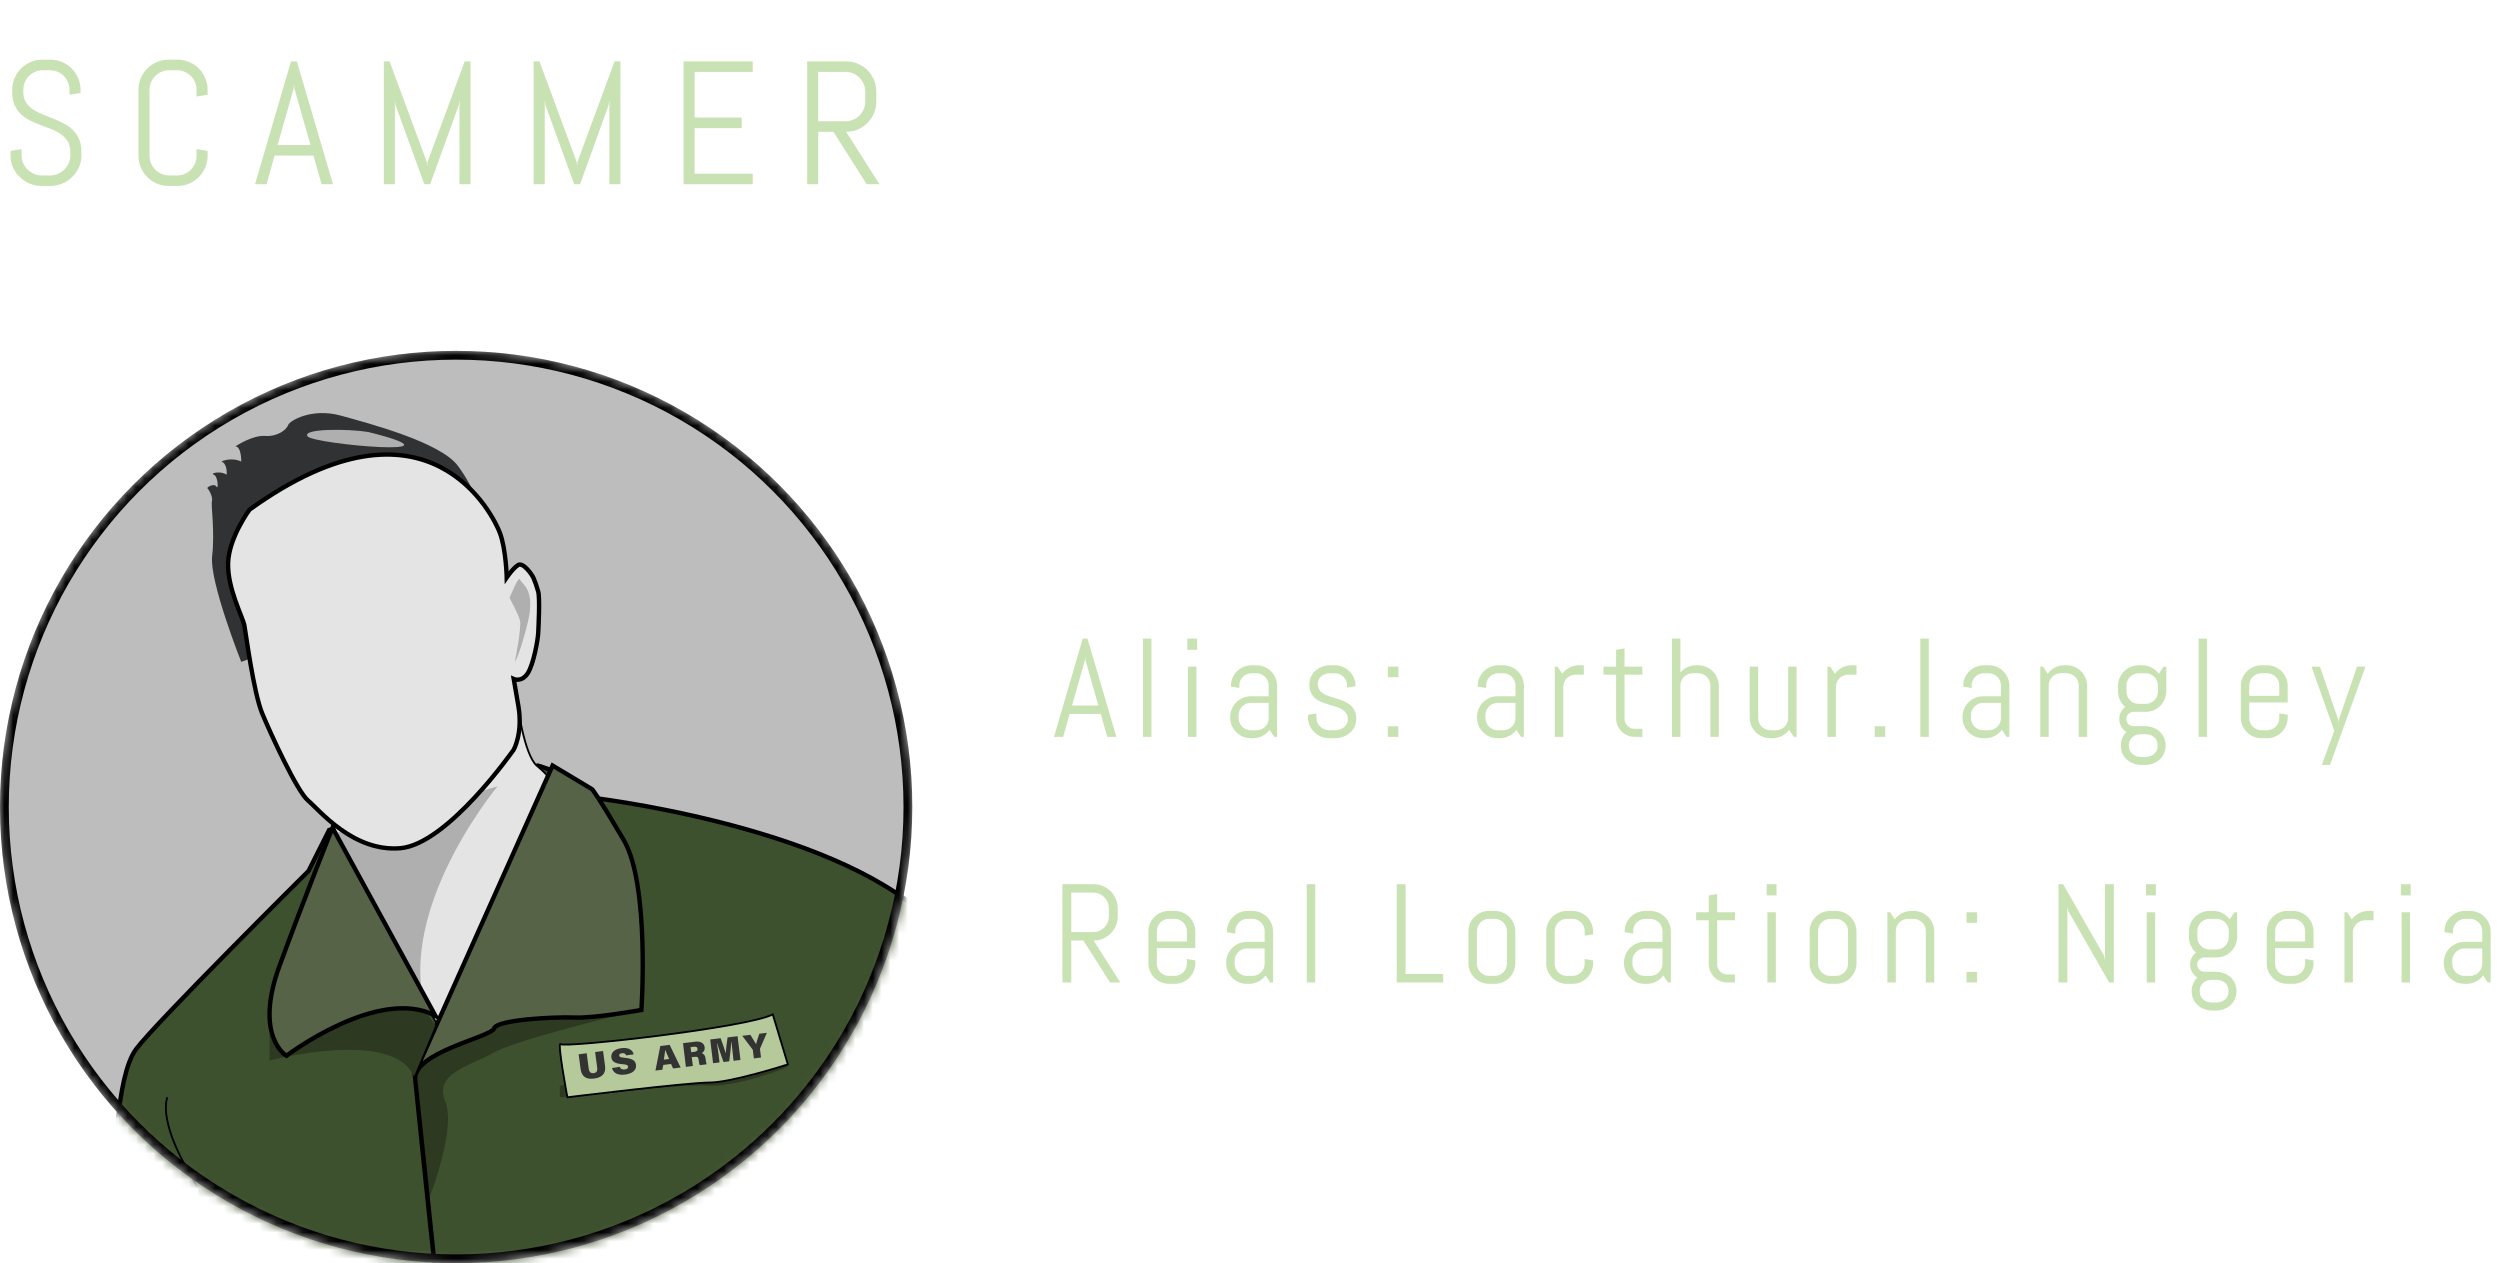 <svg width="285" height="144" viewBox="0 0 285 144" fill="none" xmlns="http://www.w3.org/2000/svg">
<path d="M9.277 17.758C9.277 18.233 9.18 18.679 8.984 19.096C8.796 19.512 8.538 19.877 8.213 20.189C7.894 20.502 7.52 20.749 7.09 20.932C6.667 21.107 6.217 21.195 5.742 21.195H4.736C4.261 21.195 3.809 21.107 3.379 20.932C2.956 20.749 2.581 20.502 2.256 20.189C1.937 19.877 1.68 19.512 1.484 19.096C1.296 18.679 1.201 18.233 1.201 17.758V17.201L2.461 16.996V17.758C2.461 18.07 2.523 18.363 2.646 18.637C2.777 18.904 2.949 19.141 3.164 19.35C3.379 19.551 3.626 19.711 3.906 19.828C4.193 19.945 4.492 20.004 4.805 20.004H5.684C5.996 20.004 6.292 19.945 6.572 19.828C6.852 19.711 7.1 19.551 7.314 19.35C7.529 19.141 7.699 18.904 7.822 18.637C7.952 18.363 8.018 18.07 8.018 17.758V17.338C8.018 16.856 7.923 16.456 7.734 16.137C7.546 15.818 7.295 15.547 6.982 15.326C6.67 15.098 6.315 14.906 5.918 14.75C5.527 14.594 5.124 14.438 4.707 14.281C4.29 14.125 3.883 13.953 3.486 13.764C3.096 13.575 2.744 13.341 2.432 13.06C2.119 12.774 1.868 12.426 1.68 12.016C1.491 11.605 1.396 11.101 1.396 10.502V10.238C1.396 9.763 1.484 9.317 1.66 8.9C1.842 8.484 2.09 8.119 2.402 7.807C2.715 7.494 3.079 7.25 3.496 7.074C3.919 6.892 4.368 6.801 4.844 6.801H5.742C6.217 6.801 6.663 6.892 7.08 7.074C7.497 7.25 7.861 7.494 8.174 7.807C8.486 8.119 8.73 8.484 8.906 8.9C9.089 9.317 9.18 9.763 9.18 10.238V10.6L7.92 10.805V10.238C7.92 9.926 7.861 9.636 7.744 9.369C7.627 9.096 7.467 8.858 7.266 8.656C7.064 8.454 6.826 8.295 6.553 8.178C6.286 8.061 5.996 8.002 5.684 8.002H4.902C4.59 8.002 4.297 8.061 4.023 8.178C3.757 8.295 3.519 8.454 3.311 8.656C3.109 8.858 2.949 9.096 2.832 9.369C2.715 9.636 2.656 9.926 2.656 10.238V10.502C2.656 10.951 2.751 11.329 2.939 11.635C3.128 11.941 3.379 12.204 3.691 12.426C4.004 12.641 4.355 12.829 4.746 12.992C5.143 13.148 5.55 13.311 5.967 13.48C6.383 13.643 6.787 13.825 7.178 14.027C7.575 14.223 7.93 14.467 8.242 14.76C8.555 15.046 8.805 15.398 8.994 15.815C9.183 16.231 9.277 16.739 9.277 17.338V17.758ZM23.668 17.758C23.668 18.233 23.577 18.679 23.395 19.096C23.219 19.512 22.975 19.877 22.662 20.189C22.35 20.502 21.985 20.749 21.568 20.932C21.152 21.107 20.706 21.195 20.23 21.195H19.234C18.759 21.195 18.31 21.107 17.887 20.932C17.47 20.749 17.105 20.502 16.793 20.189C16.48 19.877 16.233 19.512 16.051 19.096C15.875 18.679 15.787 18.233 15.787 17.758V10.238C15.787 9.763 15.875 9.317 16.051 8.9C16.233 8.484 16.48 8.119 16.793 7.807C17.105 7.494 17.47 7.25 17.887 7.074C18.31 6.892 18.759 6.801 19.234 6.801H20.23C20.706 6.801 21.152 6.892 21.568 7.074C21.985 7.25 22.35 7.494 22.662 7.807C22.975 8.119 23.219 8.484 23.395 8.9C23.577 9.317 23.668 9.763 23.668 10.238V10.805L22.408 11V10.238C22.408 9.926 22.35 9.636 22.232 9.369C22.115 9.096 21.956 8.858 21.754 8.656C21.552 8.454 21.314 8.295 21.041 8.178C20.774 8.061 20.484 8.002 20.172 8.002H19.293C18.98 8.002 18.688 8.061 18.414 8.178C18.147 8.295 17.91 8.454 17.701 8.656C17.499 8.858 17.34 9.096 17.223 9.369C17.105 9.636 17.047 9.926 17.047 10.238V17.758C17.047 18.07 17.105 18.363 17.223 18.637C17.34 18.904 17.499 19.141 17.701 19.35C17.91 19.551 18.147 19.711 18.414 19.828C18.688 19.945 18.98 20.004 19.293 20.004H20.172C20.484 20.004 20.774 19.945 21.041 19.828C21.314 19.711 21.552 19.551 21.754 19.35C21.956 19.141 22.115 18.904 22.232 18.637C22.35 18.363 22.408 18.07 22.408 17.758V16.996L23.668 17.201V17.758ZM35.734 17.738H31.301L30.383 21H29.074L33.176 6.996H33.84L37.961 21H36.662L35.734 17.738ZM31.643 16.537H35.402L33.557 10.082L33.518 9.564L33.478 10.082L31.643 16.537ZM52.381 21V11.4L52.293 11.996L49.041 21H48.377L45.096 11.996L45.018 11.4V21H43.758V6.996H44.412L48.66 18.48L48.699 18.998L48.738 18.48L52.977 6.996H53.641V21H52.381ZM69.467 21V11.4L69.379 11.996L66.127 21H65.463L62.182 11.996L62.103 11.4V21H60.844V6.996H61.498L65.746 18.48L65.785 18.998L65.824 18.48L70.062 6.996H70.727V21H69.467ZM77.93 21V6.996H85.811V8.197H79.189V13.402H84.551V14.604H79.189V19.799H85.811V21H77.93ZM98.805 21L95.006 15.023H93.277V21H92.018V6.996H96.461C96.936 6.996 97.382 7.087 97.799 7.27C98.216 7.445 98.58 7.689 98.893 8.002C99.205 8.314 99.449 8.682 99.625 9.105C99.807 9.522 99.898 9.968 99.898 10.443V11.576C99.898 12.051 99.807 12.501 99.625 12.924C99.449 13.341 99.205 13.705 98.893 14.018C98.58 14.33 98.216 14.578 97.799 14.76C97.382 14.935 96.936 15.023 96.461 15.023L100.26 21H98.805ZM98.639 10.443C98.639 10.131 98.58 9.841 98.463 9.574C98.346 9.301 98.186 9.063 97.984 8.861C97.783 8.653 97.545 8.49 97.272 8.373C97.005 8.256 96.715 8.197 96.402 8.197H93.277V13.822H96.402C96.715 13.822 97.005 13.764 97.272 13.646C97.545 13.529 97.783 13.37 97.984 13.168C98.186 12.96 98.346 12.722 98.463 12.455C98.58 12.182 98.639 11.889 98.639 11.576V10.443Z" fill="#C8E2B3"/>
<path d="M125.484 81.391H121.938L121.203 84H120.156L123.438 72.797H123.969L127.266 84H126.227L125.484 81.391ZM122.211 80.43H125.219L123.742 75.266L123.711 74.852L123.68 75.266L122.211 80.43ZM130.303 84V72.797H131.264V84H130.303ZM135.356 74.078V72.797H136.473V74.078H135.356ZM135.434 84V76H136.395V84H135.434ZM145.269 84L144.737 83.203C144.519 83.49 144.245 83.721 143.917 83.898C143.589 84.07 143.23 84.156 142.839 84.156H142.597C142.274 84.156 141.969 84.096 141.683 83.977C141.396 83.852 141.146 83.682 140.933 83.469C140.719 83.255 140.55 83.005 140.425 82.719C140.305 82.432 140.245 82.128 140.245 81.805V81.727C140.245 81.404 140.305 81.099 140.425 80.812C140.55 80.526 140.719 80.276 140.933 80.062C141.146 79.849 141.396 79.682 141.683 79.562C141.969 79.438 142.274 79.375 142.597 79.375H144.628V78.141C144.628 77.948 144.592 77.768 144.519 77.602C144.446 77.43 144.347 77.281 144.222 77.156C144.097 77.031 143.948 76.932 143.777 76.859C143.61 76.787 143.43 76.75 143.237 76.75H142.675C142.482 76.75 142.3 76.787 142.128 76.859C141.961 76.932 141.816 77.031 141.691 77.156C141.566 77.281 141.467 77.43 141.394 77.602C141.321 77.768 141.284 77.948 141.284 78.141V78.43L140.323 78.273V78.195C140.323 77.872 140.383 77.568 140.503 77.281C140.628 76.995 140.797 76.745 141.011 76.531C141.224 76.318 141.474 76.151 141.761 76.031C142.047 75.906 142.352 75.844 142.675 75.844H143.237C143.56 75.844 143.865 75.906 144.152 76.031C144.438 76.151 144.688 76.318 144.902 76.531C145.115 76.745 145.282 76.995 145.402 77.281C145.527 77.568 145.589 77.872 145.589 78.195V84H145.269ZM144.628 80.125H142.597C142.404 80.125 142.222 80.162 142.05 80.234C141.883 80.307 141.737 80.409 141.612 80.539C141.487 80.664 141.389 80.812 141.316 80.984C141.243 81.151 141.206 81.331 141.206 81.523V81.859C141.206 82.052 141.243 82.234 141.316 82.406C141.389 82.573 141.487 82.719 141.612 82.844C141.737 82.969 141.883 83.068 142.05 83.141C142.222 83.213 142.404 83.25 142.597 83.25H143.237C143.43 83.25 143.61 83.213 143.777 83.141C143.948 83.068 144.097 82.969 144.222 82.844C144.347 82.719 144.446 82.573 144.519 82.406C144.592 82.234 144.628 82.052 144.628 81.859V80.125ZM154.611 81.969C154.611 82.292 154.546 82.588 154.416 82.859C154.285 83.125 154.108 83.354 153.884 83.547C153.66 83.74 153.4 83.891 153.103 84C152.811 84.104 152.504 84.156 152.181 84.156H151.541C151.218 84.156 150.908 84.096 150.611 83.977C150.319 83.852 150.061 83.682 149.837 83.469C149.619 83.255 149.442 83.005 149.306 82.719C149.176 82.432 149.111 82.128 149.111 81.805V81.484L150.072 81.328V81.859C150.072 82.052 150.111 82.234 150.189 82.406C150.272 82.573 150.382 82.719 150.517 82.844C150.653 82.969 150.809 83.068 150.986 83.141C151.163 83.213 151.348 83.25 151.541 83.25H152.181C152.374 83.25 152.559 83.221 152.736 83.164C152.913 83.107 153.069 83.026 153.205 82.922C153.345 82.812 153.455 82.682 153.533 82.531C153.616 82.38 153.658 82.208 153.658 82.016C153.658 81.729 153.595 81.495 153.47 81.312C153.345 81.13 153.179 80.979 152.97 80.859C152.767 80.734 152.533 80.633 152.267 80.555C152.007 80.471 151.739 80.391 151.462 80.312C151.186 80.229 150.916 80.135 150.65 80.031C150.39 79.927 150.155 79.792 149.947 79.625C149.744 79.453 149.58 79.24 149.455 78.984C149.33 78.729 149.267 78.412 149.267 78.031C149.267 77.708 149.33 77.414 149.455 77.148C149.58 76.878 149.749 76.646 149.962 76.453C150.176 76.26 150.423 76.112 150.705 76.008C150.991 75.898 151.296 75.844 151.619 75.844H152.181C152.504 75.844 152.809 75.906 153.095 76.031C153.382 76.151 153.632 76.318 153.845 76.531C154.059 76.745 154.226 76.995 154.345 77.281C154.47 77.568 154.533 77.872 154.533 78.195V78.227L153.572 78.383V78.141C153.572 77.948 153.535 77.768 153.462 77.602C153.39 77.43 153.291 77.281 153.166 77.156C153.041 77.031 152.892 76.932 152.72 76.859C152.554 76.787 152.374 76.75 152.181 76.75H151.619C151.426 76.75 151.244 76.779 151.072 76.836C150.905 76.893 150.759 76.977 150.634 77.086C150.509 77.19 150.41 77.318 150.337 77.469C150.265 77.62 150.228 77.792 150.228 77.984C150.228 78.26 150.291 78.487 150.416 78.664C150.541 78.836 150.705 78.982 150.908 79.102C151.116 79.221 151.351 79.323 151.611 79.406C151.877 79.484 152.145 79.568 152.416 79.656C152.692 79.74 152.96 79.836 153.22 79.945C153.486 80.055 153.72 80.195 153.923 80.367C154.132 80.539 154.298 80.755 154.423 81.016C154.548 81.271 154.611 81.588 154.611 81.969ZM158.211 77.203V76H159.414V77.203H158.211ZM158.211 84V82.797H159.414V84H158.211ZM173.403 84L172.872 83.203C172.653 83.49 172.38 83.721 172.052 83.898C171.723 84.07 171.364 84.156 170.973 84.156H170.731C170.408 84.156 170.104 84.096 169.817 83.977C169.531 83.852 169.281 83.682 169.067 83.469C168.854 83.255 168.684 83.005 168.559 82.719C168.44 82.432 168.38 82.128 168.38 81.805V81.727C168.38 81.404 168.44 81.099 168.559 80.812C168.684 80.526 168.854 80.276 169.067 80.062C169.281 79.849 169.531 79.682 169.817 79.562C170.104 79.438 170.408 79.375 170.731 79.375H172.763V78.141C172.763 77.948 172.726 77.768 172.653 77.602C172.58 77.43 172.481 77.281 172.356 77.156C172.231 77.031 172.083 76.932 171.911 76.859C171.744 76.787 171.565 76.75 171.372 76.75H170.809C170.617 76.75 170.434 76.787 170.263 76.859C170.096 76.932 169.95 77.031 169.825 77.156C169.7 77.281 169.601 77.43 169.528 77.602C169.455 77.768 169.419 77.948 169.419 78.141V78.43L168.458 78.273V78.195C168.458 77.872 168.518 77.568 168.638 77.281C168.763 76.995 168.932 76.745 169.145 76.531C169.359 76.318 169.609 76.151 169.895 76.031C170.182 75.906 170.486 75.844 170.809 75.844H171.372C171.695 75.844 171.999 75.906 172.286 76.031C172.572 76.151 172.822 76.318 173.036 76.531C173.249 76.745 173.416 76.995 173.536 77.281C173.661 77.568 173.723 77.872 173.723 78.195V84H173.403ZM172.763 80.125H170.731C170.539 80.125 170.356 80.162 170.184 80.234C170.018 80.307 169.872 80.409 169.747 80.539C169.622 80.664 169.523 80.812 169.45 80.984C169.377 81.151 169.341 81.331 169.341 81.523V81.859C169.341 82.052 169.377 82.234 169.45 82.406C169.523 82.573 169.622 82.719 169.747 82.844C169.872 82.969 170.018 83.068 170.184 83.141C170.356 83.213 170.539 83.25 170.731 83.25H171.372C171.565 83.25 171.744 83.213 171.911 83.141C172.083 83.068 172.231 82.969 172.356 82.844C172.481 82.719 172.58 82.573 172.653 82.406C172.726 82.234 172.763 82.052 172.763 81.859V80.125ZM179.597 76.914C179.404 76.914 179.222 76.951 179.05 77.023C178.883 77.096 178.737 77.195 178.612 77.32C178.487 77.445 178.389 77.594 178.316 77.766C178.243 77.932 178.206 78.112 178.206 78.305V84H177.245V76H177.566L178.089 76.812C178.308 76.516 178.581 76.281 178.909 76.109C179.243 75.932 179.605 75.844 179.995 75.844H180.558V76.914H179.597ZM186.353 84C186.061 84 185.785 83.945 185.525 83.836C185.27 83.727 185.046 83.576 184.853 83.383C184.666 83.19 184.515 82.966 184.4 82.711C184.291 82.456 184.236 82.182 184.236 81.891V76.914H182.798V76H184.236V74.078L185.197 73.922V76H187.228V76.914H185.197V81.938C185.197 82.099 185.226 82.25 185.283 82.391C185.345 82.526 185.429 82.646 185.533 82.75C185.637 82.854 185.759 82.938 185.9 83C186.041 83.057 186.192 83.086 186.353 83.086H187.228V84H186.353ZM194.984 84V78.141C194.984 77.948 194.948 77.768 194.875 77.602C194.802 77.43 194.703 77.281 194.578 77.156C194.453 77.031 194.305 76.932 194.133 76.859C193.966 76.787 193.786 76.75 193.594 76.75H192.953C192.76 76.75 192.578 76.787 192.406 76.859C192.24 76.932 192.094 77.031 191.969 77.156C191.844 77.281 191.745 77.43 191.672 77.602C191.599 77.768 191.562 77.948 191.562 78.141V84H190.602V72.797H191.562V76.672C191.781 76.412 192.044 76.208 192.352 76.062C192.659 75.917 192.992 75.844 193.352 75.844H193.594C193.917 75.844 194.221 75.906 194.508 76.031C194.794 76.151 195.044 76.318 195.258 76.531C195.471 76.745 195.638 76.995 195.758 77.281C195.883 77.568 195.945 77.872 195.945 78.195V84H194.984ZM204.491 84L203.959 83.188C203.741 83.484 203.467 83.721 203.139 83.898C202.811 84.07 202.452 84.156 202.061 84.156H201.819C201.496 84.156 201.191 84.096 200.905 83.977C200.618 83.852 200.368 83.682 200.155 83.469C199.941 83.255 199.772 83.005 199.647 82.719C199.527 82.432 199.467 82.128 199.467 81.805V76H200.428V81.859C200.428 82.052 200.465 82.234 200.537 82.406C200.61 82.573 200.709 82.719 200.834 82.844C200.959 82.969 201.105 83.068 201.272 83.141C201.444 83.213 201.626 83.25 201.819 83.25H202.459C202.652 83.25 202.832 83.213 202.998 83.141C203.17 83.068 203.319 82.969 203.444 82.844C203.569 82.719 203.668 82.573 203.741 82.406C203.814 82.234 203.85 82.052 203.85 81.859V76H204.811V84H204.491ZM210.684 76.914C210.492 76.914 210.309 76.951 210.137 77.023C209.971 77.096 209.825 77.195 209.7 77.32C209.575 77.445 209.476 77.594 209.403 77.766C209.33 77.932 209.294 78.112 209.294 78.305V84H208.333V76H208.653L209.177 76.812C209.395 76.516 209.669 76.281 209.997 76.109C210.33 75.932 210.692 75.844 211.083 75.844H211.645V76.914H210.684ZM213.714 84V82.797H214.917V84H213.714ZM218.916 84V72.797H219.877V84H218.916ZM228.75 84L228.219 83.203C228 83.49 227.727 83.721 227.398 83.898C227.07 84.07 226.711 84.156 226.32 84.156H226.078C225.755 84.156 225.451 84.096 225.164 83.977C224.878 83.852 224.628 83.682 224.414 83.469C224.201 83.255 224.031 83.005 223.906 82.719C223.786 82.432 223.727 82.128 223.727 81.805V81.727C223.727 81.404 223.786 81.099 223.906 80.812C224.031 80.526 224.201 80.276 224.414 80.062C224.628 79.849 224.878 79.682 225.164 79.562C225.451 79.438 225.755 79.375 226.078 79.375H228.109V78.141C228.109 77.948 228.073 77.768 228 77.602C227.927 77.43 227.828 77.281 227.703 77.156C227.578 77.031 227.43 76.932 227.258 76.859C227.091 76.787 226.911 76.75 226.719 76.75H226.156C225.964 76.75 225.781 76.787 225.609 76.859C225.443 76.932 225.297 77.031 225.172 77.156C225.047 77.281 224.948 77.43 224.875 77.602C224.802 77.768 224.766 77.948 224.766 78.141V78.43L223.805 78.273V78.195C223.805 77.872 223.865 77.568 223.984 77.281C224.109 76.995 224.279 76.745 224.492 76.531C224.706 76.318 224.956 76.151 225.242 76.031C225.529 75.906 225.833 75.844 226.156 75.844H226.719C227.042 75.844 227.346 75.906 227.633 76.031C227.919 76.151 228.169 76.318 228.383 76.531C228.596 76.745 228.763 76.995 228.883 77.281C229.008 77.568 229.07 77.872 229.07 78.195V84H228.75ZM228.109 80.125H226.078C225.885 80.125 225.703 80.162 225.531 80.234C225.365 80.307 225.219 80.409 225.094 80.539C224.969 80.664 224.87 80.812 224.797 80.984C224.724 81.151 224.688 81.331 224.688 81.523V81.859C224.688 82.052 224.724 82.234 224.797 82.406C224.87 82.573 224.969 82.719 225.094 82.844C225.219 82.969 225.365 83.068 225.531 83.141C225.703 83.213 225.885 83.25 226.078 83.25H226.719C226.911 83.25 227.091 83.213 227.258 83.141C227.43 83.068 227.578 82.969 227.703 82.844C227.828 82.719 227.927 82.573 228 82.406C228.073 82.234 228.109 82.052 228.109 81.859V80.125ZM236.975 84V78.141C236.975 77.948 236.939 77.768 236.866 77.602C236.793 77.43 236.694 77.281 236.569 77.156C236.444 77.031 236.295 76.932 236.123 76.859C235.957 76.787 235.777 76.75 235.584 76.75H234.944C234.751 76.75 234.569 76.787 234.397 76.859C234.23 76.932 234.084 77.031 233.959 77.156C233.834 77.281 233.735 77.43 233.662 77.602C233.59 77.768 233.553 77.948 233.553 78.141V84H232.592V76H232.912L233.436 76.812C233.655 76.516 233.928 76.281 234.256 76.109C234.59 75.932 234.952 75.844 235.342 75.844H235.584C235.907 75.844 236.212 75.906 236.498 76.031C236.785 76.151 237.035 76.318 237.248 76.531C237.462 76.745 237.629 76.995 237.748 77.281C237.873 77.568 237.936 77.872 237.936 78.195V84H236.975ZM246.88 85.008C246.88 85.331 246.817 85.628 246.692 85.898C246.572 86.169 246.406 86.401 246.192 86.594C245.979 86.787 245.729 86.935 245.442 87.039C245.156 87.148 244.851 87.203 244.528 87.203H244.13C243.807 87.203 243.502 87.148 243.216 87.039C242.929 86.935 242.679 86.787 242.466 86.594C242.252 86.401 242.083 86.169 241.958 85.898C241.838 85.628 241.778 85.331 241.778 85.008V84.977C241.778 84.664 241.835 84.378 241.95 84.117C242.065 83.857 242.221 83.63 242.419 83.438C242.169 83.287 241.968 83.083 241.817 82.828C241.671 82.568 241.598 82.281 241.598 81.969C241.598 81.688 241.658 81.427 241.778 81.188C241.898 80.943 242.062 80.745 242.27 80.594C242.02 80.375 241.822 80.112 241.677 79.805C241.531 79.497 241.458 79.162 241.458 78.797V78.195C241.458 77.872 241.518 77.568 241.637 77.281C241.762 76.995 241.932 76.745 242.145 76.531C242.359 76.318 242.609 76.151 242.895 76.031C243.182 75.906 243.486 75.844 243.809 75.844H244.208C244.598 75.844 244.958 75.932 245.286 76.109C245.619 76.281 245.895 76.516 246.114 76.812L246.637 76H246.958V78.797C246.958 79.12 246.895 79.424 246.77 79.711C246.651 79.997 246.484 80.247 246.27 80.461C246.057 80.674 245.807 80.844 245.52 80.969C245.234 81.088 244.929 81.148 244.606 81.148H243.216C243.106 81.148 243.002 81.172 242.903 81.219C242.804 81.26 242.716 81.318 242.637 81.391C242.565 81.463 242.507 81.552 242.466 81.656C242.424 81.755 242.403 81.859 242.403 81.969C242.403 82.078 242.424 82.182 242.466 82.281C242.507 82.38 242.565 82.469 242.637 82.547C242.716 82.62 242.804 82.677 242.903 82.719C243.002 82.76 243.106 82.781 243.216 82.781H244.528C244.851 82.781 245.156 82.836 245.442 82.945C245.729 83.049 245.979 83.198 246.192 83.391C246.406 83.583 246.572 83.815 246.692 84.086C246.817 84.357 246.88 84.654 246.88 84.977V85.008ZM246.005 78.141C246.005 77.948 245.968 77.768 245.895 77.602C245.822 77.43 245.721 77.281 245.591 77.156C245.466 77.031 245.317 76.932 245.145 76.859C244.979 76.787 244.799 76.75 244.606 76.75H243.809C243.617 76.75 243.434 76.787 243.262 76.859C243.096 76.932 242.95 77.031 242.825 77.156C242.7 77.281 242.601 77.43 242.528 77.602C242.455 77.768 242.419 77.948 242.419 78.141V78.852C242.419 79.044 242.455 79.227 242.528 79.398C242.601 79.565 242.7 79.711 242.825 79.836C242.95 79.961 243.096 80.06 243.262 80.133C243.434 80.206 243.617 80.242 243.809 80.242H244.606C244.799 80.242 244.979 80.206 245.145 80.133C245.317 80.06 245.466 79.961 245.591 79.836C245.721 79.711 245.822 79.565 245.895 79.398C245.968 79.227 246.005 79.044 246.005 78.852V78.141ZM245.966 84.93C245.966 84.737 245.929 84.562 245.856 84.406C245.783 84.255 245.684 84.128 245.559 84.023C245.434 83.919 245.286 83.838 245.114 83.781C244.947 83.724 244.768 83.695 244.575 83.695H244.083C243.89 83.695 243.708 83.724 243.536 83.781C243.369 83.838 243.223 83.919 243.098 84.023C242.973 84.128 242.874 84.255 242.802 84.406C242.729 84.562 242.692 84.737 242.692 84.93V85.055C242.692 85.247 242.729 85.419 242.802 85.57C242.874 85.721 242.973 85.849 243.098 85.953C243.223 86.062 243.369 86.146 243.536 86.203C243.708 86.26 243.89 86.289 244.083 86.289H244.575C244.768 86.289 244.947 86.26 245.114 86.203C245.286 86.146 245.434 86.062 245.559 85.953C245.684 85.849 245.783 85.721 245.856 85.57C245.929 85.419 245.966 85.247 245.966 85.055V84.93ZM250.644 84V72.797H251.605V84H250.644ZM260.798 81.805C260.798 82.128 260.736 82.432 260.611 82.719C260.491 83.005 260.324 83.255 260.111 83.469C259.897 83.682 259.647 83.852 259.361 83.977C259.074 84.096 258.77 84.156 258.447 84.156H257.806C257.483 84.156 257.179 84.096 256.892 83.977C256.606 83.852 256.356 83.682 256.142 83.469C255.929 83.255 255.759 83.005 255.634 82.719C255.515 82.432 255.455 82.128 255.455 81.805V78.195C255.455 77.872 255.515 77.568 255.634 77.281C255.759 76.995 255.929 76.745 256.142 76.531C256.356 76.318 256.606 76.151 256.892 76.031C257.179 75.906 257.483 75.844 257.806 75.844H258.447C258.77 75.844 259.074 75.906 259.361 76.031C259.647 76.151 259.897 76.318 260.111 76.531C260.324 76.745 260.491 76.995 260.611 77.281C260.736 77.568 260.798 77.872 260.798 78.195V80.078H256.416V81.859C256.416 82.052 256.452 82.234 256.525 82.406C256.598 82.573 256.697 82.719 256.822 82.844C256.947 82.969 257.093 83.068 257.259 83.141C257.431 83.213 257.614 83.25 257.806 83.25H258.447C258.64 83.25 258.819 83.213 258.986 83.141C259.158 83.068 259.306 82.969 259.431 82.844C259.556 82.719 259.655 82.573 259.728 82.406C259.801 82.234 259.837 82.052 259.837 81.859V81.328L260.798 81.484V81.805ZM259.837 78.141C259.837 77.948 259.801 77.768 259.728 77.602C259.655 77.43 259.556 77.281 259.431 77.156C259.306 77.031 259.158 76.932 258.986 76.859C258.819 76.787 258.64 76.75 258.447 76.75H257.806C257.614 76.75 257.431 76.787 257.259 76.859C257.093 76.932 256.947 77.031 256.822 77.156C256.697 77.281 256.598 77.43 256.525 77.602C256.452 77.768 256.416 77.948 256.416 78.141V79.328H259.837V78.141ZM265.617 87.203H264.688L266.109 83.312L263.516 76H264.477L266.562 82.062L266.594 82.477L266.625 82.062L268.703 76H269.664L265.617 87.203Z" fill="#C8E2B3"/>
<path d="M126.547 112L123.508 107.219H122.125V112H121.117V100.797H124.672C125.052 100.797 125.409 100.87 125.742 101.016C126.076 101.156 126.367 101.352 126.617 101.602C126.867 101.852 127.062 102.146 127.203 102.484C127.349 102.818 127.422 103.174 127.422 103.555V104.461C127.422 104.841 127.349 105.201 127.203 105.539C127.062 105.872 126.867 106.164 126.617 106.414C126.367 106.664 126.076 106.862 125.742 107.008C125.409 107.148 125.052 107.219 124.672 107.219L127.711 112H126.547ZM126.414 103.555C126.414 103.305 126.367 103.073 126.273 102.859C126.18 102.641 126.052 102.451 125.891 102.289C125.729 102.122 125.539 101.992 125.32 101.898C125.107 101.805 124.875 101.758 124.625 101.758H122.125V106.258H124.625C124.875 106.258 125.107 106.211 125.32 106.117C125.539 106.023 125.729 105.896 125.891 105.734C126.052 105.568 126.18 105.378 126.273 105.164C126.367 104.945 126.414 104.711 126.414 104.461V103.555ZM136.264 109.805C136.264 110.128 136.202 110.432 136.077 110.719C135.957 111.005 135.79 111.255 135.577 111.469C135.363 111.682 135.113 111.852 134.827 111.977C134.54 112.096 134.235 112.156 133.913 112.156H133.272C132.949 112.156 132.644 112.096 132.358 111.977C132.071 111.852 131.821 111.682 131.608 111.469C131.394 111.255 131.225 111.005 131.1 110.719C130.98 110.432 130.92 110.128 130.92 109.805V106.195C130.92 105.872 130.98 105.568 131.1 105.281C131.225 104.995 131.394 104.745 131.608 104.531C131.821 104.318 132.071 104.151 132.358 104.031C132.644 103.906 132.949 103.844 133.272 103.844H133.913C134.235 103.844 134.54 103.906 134.827 104.031C135.113 104.151 135.363 104.318 135.577 104.531C135.79 104.745 135.957 104.995 136.077 105.281C136.202 105.568 136.264 105.872 136.264 106.195V108.078H131.881V109.859C131.881 110.052 131.918 110.234 131.991 110.406C132.064 110.573 132.163 110.719 132.288 110.844C132.413 110.969 132.558 111.068 132.725 111.141C132.897 111.214 133.079 111.25 133.272 111.25H133.913C134.105 111.25 134.285 111.214 134.452 111.141C134.623 111.068 134.772 110.969 134.897 110.844C135.022 110.719 135.121 110.573 135.194 110.406C135.267 110.234 135.303 110.052 135.303 109.859V109.328L136.264 109.484V109.805ZM135.303 106.141C135.303 105.948 135.267 105.768 135.194 105.602C135.121 105.43 135.022 105.281 134.897 105.156C134.772 105.031 134.623 104.932 134.452 104.859C134.285 104.786 134.105 104.75 133.913 104.75H133.272C133.079 104.75 132.897 104.786 132.725 104.859C132.558 104.932 132.413 105.031 132.288 105.156C132.163 105.281 132.064 105.43 131.991 105.602C131.918 105.768 131.881 105.948 131.881 106.141V107.328H135.303V106.141ZM144.809 112L144.278 111.203C144.059 111.49 143.786 111.721 143.458 111.898C143.13 112.07 142.77 112.156 142.38 112.156H142.138C141.815 112.156 141.51 112.096 141.223 111.977C140.937 111.852 140.687 111.682 140.473 111.469C140.26 111.255 140.091 111.005 139.966 110.719C139.846 110.432 139.786 110.128 139.786 109.805V109.727C139.786 109.404 139.846 109.099 139.966 108.812C140.091 108.526 140.26 108.276 140.473 108.062C140.687 107.849 140.937 107.682 141.223 107.562C141.51 107.438 141.815 107.375 142.138 107.375H144.169V106.141C144.169 105.948 144.132 105.768 144.059 105.602C143.986 105.43 143.888 105.281 143.763 105.156C143.638 105.031 143.489 104.932 143.317 104.859C143.151 104.786 142.971 104.75 142.778 104.75H142.216C142.023 104.75 141.841 104.786 141.669 104.859C141.502 104.932 141.356 105.031 141.231 105.156C141.106 105.281 141.007 105.43 140.934 105.602C140.861 105.768 140.825 105.948 140.825 106.141V106.43L139.864 106.273V106.195C139.864 105.872 139.924 105.568 140.044 105.281C140.169 104.995 140.338 104.745 140.552 104.531C140.765 104.318 141.015 104.151 141.302 104.031C141.588 103.906 141.893 103.844 142.216 103.844H142.778C143.101 103.844 143.406 103.906 143.692 104.031C143.979 104.151 144.229 104.318 144.442 104.531C144.656 104.745 144.822 104.995 144.942 105.281C145.067 105.568 145.13 105.872 145.13 106.195V112H144.809ZM144.169 108.125H142.138C141.945 108.125 141.763 108.161 141.591 108.234C141.424 108.307 141.278 108.409 141.153 108.539C141.028 108.664 140.929 108.812 140.856 108.984C140.783 109.151 140.747 109.331 140.747 109.523V109.859C140.747 110.052 140.783 110.234 140.856 110.406C140.929 110.573 141.028 110.719 141.153 110.844C141.278 110.969 141.424 111.068 141.591 111.141C141.763 111.214 141.945 111.25 142.138 111.25H142.778C142.971 111.25 143.151 111.214 143.317 111.141C143.489 111.068 143.638 110.969 143.763 110.844C143.888 110.719 143.986 110.573 144.059 110.406C144.132 110.234 144.169 110.052 144.169 109.859V108.125ZM148.972 112V100.797H149.933V112H148.972ZM159.227 112V100.797H160.234V111.039H164.523V112H159.227ZM172.748 109.805C172.748 110.128 172.686 110.432 172.561 110.719C172.441 111.005 172.274 111.255 172.061 111.469C171.847 111.682 171.597 111.852 171.311 111.977C171.024 112.096 170.72 112.156 170.397 112.156H169.756C169.433 112.156 169.129 112.096 168.842 111.977C168.556 111.852 168.306 111.682 168.092 111.469C167.879 111.255 167.709 111.005 167.584 110.719C167.465 110.432 167.405 110.128 167.405 109.805V106.195C167.405 105.872 167.465 105.568 167.584 105.281C167.709 104.995 167.879 104.745 168.092 104.531C168.306 104.318 168.556 104.151 168.842 104.031C169.129 103.906 169.433 103.844 169.756 103.844H170.397C170.72 103.844 171.024 103.906 171.311 104.031C171.597 104.151 171.847 104.318 172.061 104.531C172.274 104.745 172.441 104.995 172.561 105.281C172.686 105.568 172.748 105.872 172.748 106.195V109.805ZM171.787 106.141C171.787 105.948 171.751 105.768 171.678 105.602C171.605 105.43 171.506 105.281 171.381 105.156C171.256 105.031 171.108 104.932 170.936 104.859C170.769 104.786 170.59 104.75 170.397 104.75H169.756C169.564 104.75 169.381 104.786 169.209 104.859C169.043 104.932 168.897 105.031 168.772 105.156C168.647 105.281 168.548 105.43 168.475 105.602C168.402 105.768 168.366 105.948 168.366 106.141V109.859C168.366 110.052 168.402 110.234 168.475 110.406C168.548 110.573 168.647 110.719 168.772 110.844C168.897 110.969 169.043 111.068 169.209 111.141C169.381 111.214 169.564 111.25 169.756 111.25H170.397C170.59 111.25 170.769 111.214 170.936 111.141C171.108 111.068 171.256 110.969 171.381 110.844C171.506 110.719 171.605 110.573 171.678 110.406C171.751 110.234 171.787 110.052 171.787 109.859V106.141ZM181.614 109.805C181.614 110.128 181.552 110.432 181.427 110.719C181.307 111.005 181.14 111.255 180.927 111.469C180.713 111.682 180.463 111.852 180.177 111.977C179.89 112.096 179.585 112.156 179.263 112.156H178.622C178.299 112.156 177.994 112.096 177.708 111.977C177.421 111.852 177.171 111.682 176.958 111.469C176.744 111.255 176.575 111.005 176.45 110.719C176.33 110.432 176.27 110.128 176.27 109.805V106.195C176.27 105.872 176.33 105.568 176.45 105.281C176.575 104.995 176.744 104.745 176.958 104.531C177.171 104.318 177.421 104.151 177.708 104.031C177.994 103.906 178.299 103.844 178.622 103.844H179.263C179.585 103.844 179.89 103.906 180.177 104.031C180.463 104.151 180.713 104.318 180.927 104.531C181.14 104.745 181.307 104.995 181.427 105.281C181.552 105.568 181.614 105.872 181.614 106.195V106.516L180.653 106.672V106.141C180.653 105.948 180.617 105.768 180.544 105.602C180.471 105.43 180.372 105.281 180.247 105.156C180.122 105.031 179.973 104.932 179.802 104.859C179.635 104.786 179.455 104.75 179.263 104.75H178.622C178.429 104.75 178.247 104.786 178.075 104.859C177.908 104.932 177.763 105.031 177.638 105.156C177.513 105.281 177.414 105.43 177.341 105.602C177.268 105.768 177.231 105.948 177.231 106.141V109.859C177.231 110.052 177.268 110.234 177.341 110.406C177.414 110.573 177.513 110.719 177.638 110.844C177.763 110.969 177.908 111.068 178.075 111.141C178.247 111.214 178.429 111.25 178.622 111.25H179.263C179.455 111.25 179.635 111.214 179.802 111.141C179.973 111.068 180.122 110.969 180.247 110.844C180.372 110.719 180.471 110.573 180.544 110.406C180.617 110.234 180.653 110.052 180.653 109.859V109.328L181.614 109.484V109.805ZM190.159 112L189.628 111.203C189.409 111.49 189.136 111.721 188.808 111.898C188.48 112.07 188.12 112.156 187.73 112.156H187.488C187.165 112.156 186.86 112.096 186.573 111.977C186.287 111.852 186.037 111.682 185.823 111.469C185.61 111.255 185.441 111.005 185.316 110.719C185.196 110.432 185.136 110.128 185.136 109.805V109.727C185.136 109.404 185.196 109.099 185.316 108.812C185.441 108.526 185.61 108.276 185.823 108.062C186.037 107.849 186.287 107.682 186.573 107.562C186.86 107.438 187.165 107.375 187.488 107.375H189.519V106.141C189.519 105.948 189.482 105.768 189.409 105.602C189.336 105.43 189.238 105.281 189.113 105.156C188.988 105.031 188.839 104.932 188.667 104.859C188.501 104.786 188.321 104.75 188.128 104.75H187.566C187.373 104.75 187.191 104.786 187.019 104.859C186.852 104.932 186.706 105.031 186.581 105.156C186.456 105.281 186.357 105.43 186.284 105.602C186.211 105.768 186.175 105.948 186.175 106.141V106.43L185.214 106.273V106.195C185.214 105.872 185.274 105.568 185.394 105.281C185.519 104.995 185.688 104.745 185.902 104.531C186.115 104.318 186.365 104.151 186.652 104.031C186.938 103.906 187.243 103.844 187.566 103.844H188.128C188.451 103.844 188.756 103.906 189.042 104.031C189.329 104.151 189.579 104.318 189.792 104.531C190.006 104.745 190.172 104.995 190.292 105.281C190.417 105.568 190.48 105.872 190.48 106.195V112H190.159ZM189.519 108.125H187.488C187.295 108.125 187.113 108.161 186.941 108.234C186.774 108.307 186.628 108.409 186.503 108.539C186.378 108.664 186.279 108.812 186.206 108.984C186.133 109.151 186.097 109.331 186.097 109.523V109.859C186.097 110.052 186.133 110.234 186.206 110.406C186.279 110.573 186.378 110.719 186.503 110.844C186.628 110.969 186.774 111.068 186.941 111.141C187.113 111.214 187.295 111.25 187.488 111.25H188.128C188.321 111.25 188.501 111.214 188.667 111.141C188.839 111.068 188.988 110.969 189.113 110.844C189.238 110.719 189.336 110.573 189.409 110.406C189.482 110.234 189.519 110.052 189.519 109.859V108.125ZM196.916 112C196.624 112 196.348 111.945 196.088 111.836C195.832 111.727 195.608 111.576 195.416 111.383C195.228 111.19 195.077 110.966 194.963 110.711C194.853 110.456 194.798 110.182 194.798 109.891V104.914H193.361V104H194.798V102.078L195.759 101.922V104H197.791V104.914H195.759V109.938C195.759 110.099 195.788 110.25 195.845 110.391C195.908 110.526 195.991 110.646 196.095 110.75C196.199 110.854 196.322 110.938 196.463 111C196.603 111.057 196.754 111.086 196.916 111.086H197.791V112H196.916ZM201.406 102.078V100.797H202.523V102.078H201.406ZM201.484 112V104H202.445V112H201.484ZM211.639 109.805C211.639 110.128 211.577 110.432 211.452 110.719C211.332 111.005 211.165 111.255 210.952 111.469C210.738 111.682 210.488 111.852 210.202 111.977C209.915 112.096 209.61 112.156 209.287 112.156H208.647C208.324 112.156 208.019 112.096 207.733 111.977C207.446 111.852 207.196 111.682 206.983 111.469C206.769 111.255 206.6 111.005 206.475 110.719C206.355 110.432 206.295 110.128 206.295 109.805V106.195C206.295 105.872 206.355 105.568 206.475 105.281C206.6 104.995 206.769 104.745 206.983 104.531C207.196 104.318 207.446 104.151 207.733 104.031C208.019 103.906 208.324 103.844 208.647 103.844H209.287C209.61 103.844 209.915 103.906 210.202 104.031C210.488 104.151 210.738 104.318 210.952 104.531C211.165 104.745 211.332 104.995 211.452 105.281C211.577 105.568 211.639 105.872 211.639 106.195V109.805ZM210.678 106.141C210.678 105.948 210.642 105.768 210.569 105.602C210.496 105.43 210.397 105.281 210.272 105.156C210.147 105.031 209.998 104.932 209.827 104.859C209.66 104.786 209.48 104.75 209.287 104.75H208.647C208.454 104.75 208.272 104.786 208.1 104.859C207.933 104.932 207.787 105.031 207.662 105.156C207.537 105.281 207.439 105.43 207.366 105.602C207.293 105.768 207.256 105.948 207.256 106.141V109.859C207.256 110.052 207.293 110.234 207.366 110.406C207.439 110.573 207.537 110.719 207.662 110.844C207.787 110.969 207.933 111.068 208.1 111.141C208.272 111.214 208.454 111.25 208.647 111.25H209.287C209.48 111.25 209.66 111.214 209.827 111.141C209.998 111.068 210.147 110.969 210.272 110.844C210.397 110.719 210.496 110.573 210.569 110.406C210.642 110.234 210.678 110.052 210.678 109.859V106.141ZM219.544 112V106.141C219.544 105.948 219.507 105.768 219.434 105.602C219.361 105.43 219.262 105.281 219.137 105.156C219.012 105.031 218.864 104.932 218.692 104.859C218.526 104.786 218.346 104.75 218.153 104.75H217.512C217.32 104.75 217.137 104.786 216.966 104.859C216.799 104.932 216.653 105.031 216.528 105.156C216.403 105.281 216.304 105.43 216.231 105.602C216.158 105.768 216.122 105.948 216.122 106.141V112H215.161V104H215.481L216.005 104.812C216.223 104.516 216.497 104.281 216.825 104.109C217.158 103.932 217.52 103.844 217.911 103.844H218.153C218.476 103.844 218.781 103.906 219.067 104.031C219.354 104.151 219.604 104.318 219.817 104.531C220.031 104.745 220.197 104.995 220.317 105.281C220.442 105.568 220.505 105.872 220.505 106.195V112H219.544ZM224.183 105.203V104H225.386V105.203H224.183ZM224.183 112V110.797H225.386V112H224.183ZM240.445 112L235.773 103.844L235.68 103.359V112H234.672V100.797H235.195L239.867 108.961L239.969 109.438V100.797H240.977V112H240.445ZM244.647 102.078V100.797H245.764V102.078H244.647ZM244.725 112V104H245.686V112H244.725ZM254.958 113.008C254.958 113.331 254.895 113.628 254.77 113.898C254.651 114.169 254.484 114.401 254.27 114.594C254.057 114.786 253.807 114.935 253.52 115.039C253.234 115.148 252.929 115.203 252.606 115.203H252.208C251.885 115.203 251.58 115.148 251.294 115.039C251.007 114.935 250.757 114.786 250.544 114.594C250.33 114.401 250.161 114.169 250.036 113.898C249.916 113.628 249.856 113.331 249.856 113.008V112.977C249.856 112.664 249.914 112.378 250.028 112.117C250.143 111.857 250.299 111.63 250.497 111.438C250.247 111.286 250.046 111.083 249.895 110.828C249.749 110.568 249.677 110.281 249.677 109.969C249.677 109.688 249.736 109.427 249.856 109.188C249.976 108.943 250.14 108.745 250.348 108.594C250.098 108.375 249.901 108.112 249.755 107.805C249.609 107.497 249.536 107.161 249.536 106.797V106.195C249.536 105.872 249.596 105.568 249.716 105.281C249.841 104.995 250.01 104.745 250.223 104.531C250.437 104.318 250.687 104.151 250.973 104.031C251.26 103.906 251.565 103.844 251.887 103.844H252.286C252.677 103.844 253.036 103.932 253.364 104.109C253.697 104.281 253.973 104.516 254.192 104.812L254.716 104H255.036V106.797C255.036 107.12 254.973 107.424 254.848 107.711C254.729 107.997 254.562 108.247 254.348 108.461C254.135 108.674 253.885 108.844 253.598 108.969C253.312 109.089 253.007 109.148 252.684 109.148H251.294C251.184 109.148 251.08 109.172 250.981 109.219C250.882 109.26 250.794 109.318 250.716 109.391C250.643 109.464 250.585 109.552 250.544 109.656C250.502 109.755 250.481 109.859 250.481 109.969C250.481 110.078 250.502 110.182 250.544 110.281C250.585 110.38 250.643 110.469 250.716 110.547C250.794 110.62 250.882 110.677 250.981 110.719C251.08 110.76 251.184 110.781 251.294 110.781H252.606C252.929 110.781 253.234 110.836 253.52 110.945C253.807 111.049 254.057 111.198 254.27 111.391C254.484 111.583 254.651 111.815 254.77 112.086C254.895 112.357 254.958 112.654 254.958 112.977V113.008ZM254.083 106.141C254.083 105.948 254.046 105.768 253.973 105.602C253.901 105.43 253.799 105.281 253.669 105.156C253.544 105.031 253.395 104.932 253.223 104.859C253.057 104.786 252.877 104.75 252.684 104.75H251.887C251.695 104.75 251.512 104.786 251.341 104.859C251.174 104.932 251.028 105.031 250.903 105.156C250.778 105.281 250.679 105.43 250.606 105.602C250.533 105.768 250.497 105.948 250.497 106.141V106.852C250.497 107.044 250.533 107.227 250.606 107.398C250.679 107.565 250.778 107.711 250.903 107.836C251.028 107.961 251.174 108.06 251.341 108.133C251.512 108.206 251.695 108.242 251.887 108.242H252.684C252.877 108.242 253.057 108.206 253.223 108.133C253.395 108.06 253.544 107.961 253.669 107.836C253.799 107.711 253.901 107.565 253.973 107.398C254.046 107.227 254.083 107.044 254.083 106.852V106.141ZM254.044 112.93C254.044 112.737 254.007 112.562 253.934 112.406C253.861 112.255 253.762 112.128 253.637 112.023C253.512 111.919 253.364 111.839 253.192 111.781C253.026 111.724 252.846 111.695 252.653 111.695H252.161C251.968 111.695 251.786 111.724 251.614 111.781C251.447 111.839 251.302 111.919 251.177 112.023C251.052 112.128 250.953 112.255 250.88 112.406C250.807 112.562 250.77 112.737 250.77 112.93V113.055C250.77 113.247 250.807 113.419 250.88 113.57C250.953 113.721 251.052 113.849 251.177 113.953C251.302 114.062 251.447 114.146 251.614 114.203C251.786 114.26 251.968 114.289 252.161 114.289H252.653C252.846 114.289 253.026 114.26 253.192 114.203C253.364 114.146 253.512 114.062 253.637 113.953C253.762 113.849 253.861 113.721 253.934 113.57C254.007 113.419 254.044 113.247 254.044 113.055V112.93ZM263.745 109.805C263.745 110.128 263.683 110.432 263.558 110.719C263.438 111.005 263.271 111.255 263.058 111.469C262.844 111.682 262.594 111.852 262.308 111.977C262.021 112.096 261.717 112.156 261.394 112.156H260.753C260.43 112.156 260.126 112.096 259.839 111.977C259.553 111.852 259.303 111.682 259.089 111.469C258.876 111.255 258.706 111.005 258.581 110.719C258.461 110.432 258.402 110.128 258.402 109.805V106.195C258.402 105.872 258.461 105.568 258.581 105.281C258.706 104.995 258.876 104.745 259.089 104.531C259.303 104.318 259.553 104.151 259.839 104.031C260.126 103.906 260.43 103.844 260.753 103.844H261.394C261.717 103.844 262.021 103.906 262.308 104.031C262.594 104.151 262.844 104.318 263.058 104.531C263.271 104.745 263.438 104.995 263.558 105.281C263.683 105.568 263.745 105.872 263.745 106.195V108.078H259.363V109.859C259.363 110.052 259.399 110.234 259.472 110.406C259.545 110.573 259.644 110.719 259.769 110.844C259.894 110.969 260.04 111.068 260.206 111.141C260.378 111.214 260.56 111.25 260.753 111.25H261.394C261.586 111.25 261.766 111.214 261.933 111.141C262.105 111.068 262.253 110.969 262.378 110.844C262.503 110.719 262.602 110.573 262.675 110.406C262.748 110.234 262.784 110.052 262.784 109.859V109.328L263.745 109.484V109.805ZM262.784 106.141C262.784 105.948 262.748 105.768 262.675 105.602C262.602 105.43 262.503 105.281 262.378 105.156C262.253 105.031 262.105 104.932 261.933 104.859C261.766 104.786 261.586 104.75 261.394 104.75H260.753C260.56 104.75 260.378 104.786 260.206 104.859C260.04 104.932 259.894 105.031 259.769 105.156C259.644 105.281 259.545 105.43 259.472 105.602C259.399 105.768 259.363 105.948 259.363 106.141V107.328H262.784V106.141ZM269.619 104.914C269.426 104.914 269.244 104.951 269.072 105.023C268.905 105.096 268.759 105.195 268.634 105.32C268.509 105.445 268.41 105.594 268.337 105.766C268.265 105.932 268.228 106.112 268.228 106.305V112H267.267V104H267.587L268.111 104.812C268.33 104.516 268.603 104.281 268.931 104.109C269.265 103.932 269.627 103.844 270.017 103.844H270.58V104.914H269.619ZM273.703 102.078V100.797H274.82V102.078H273.703ZM273.781 112V104H274.742V112H273.781ZM283.616 112L283.084 111.203C282.866 111.49 282.592 111.721 282.264 111.898C281.936 112.07 281.577 112.156 281.186 112.156H280.944C280.621 112.156 280.316 112.096 280.03 111.977C279.743 111.852 279.493 111.682 279.28 111.469C279.066 111.255 278.897 111.005 278.772 110.719C278.652 110.432 278.592 110.128 278.592 109.805V109.727C278.592 109.404 278.652 109.099 278.772 108.812C278.897 108.526 279.066 108.276 279.28 108.062C279.493 107.849 279.743 107.682 280.03 107.562C280.316 107.438 280.621 107.375 280.944 107.375H282.975V106.141C282.975 105.948 282.939 105.768 282.866 105.602C282.793 105.43 282.694 105.281 282.569 105.156C282.444 105.031 282.295 104.932 282.123 104.859C281.957 104.786 281.777 104.75 281.584 104.75H281.022C280.829 104.75 280.647 104.786 280.475 104.859C280.308 104.932 280.163 105.031 280.038 105.156C279.913 105.281 279.814 105.43 279.741 105.602C279.668 105.768 279.631 105.948 279.631 106.141V106.43L278.67 106.273V106.195C278.67 105.872 278.73 105.568 278.85 105.281C278.975 104.995 279.144 104.745 279.358 104.531C279.571 104.318 279.821 104.151 280.108 104.031C280.394 103.906 280.699 103.844 281.022 103.844H281.584C281.907 103.844 282.212 103.906 282.498 104.031C282.785 104.151 283.035 104.318 283.248 104.531C283.462 104.745 283.629 104.995 283.748 105.281C283.873 105.568 283.936 105.872 283.936 106.195V112H283.616ZM282.975 108.125H280.944C280.751 108.125 280.569 108.161 280.397 108.234C280.23 108.307 280.084 108.409 279.959 108.539C279.834 108.664 279.735 108.812 279.663 108.984C279.59 109.151 279.553 109.331 279.553 109.523V109.859C279.553 110.052 279.59 110.234 279.663 110.406C279.735 110.573 279.834 110.719 279.959 110.844C280.084 110.969 280.23 111.068 280.397 111.141C280.569 111.214 280.751 111.25 280.944 111.25H281.584C281.777 111.25 281.957 111.214 282.123 111.141C282.295 111.068 282.444 110.969 282.569 110.844C282.694 110.719 282.793 110.573 282.866 110.406C282.939 110.234 282.975 110.052 282.975 109.859V108.125Z" fill="#C8E2B3"/>
<circle cx="52" cy="92" r="52" fill="#BDBDBD"/>
<mask id="mask0" mask-type="alpha" maskUnits="userSpaceOnUse" x="0" y="40" width="104" height="104">
<circle cx="52" cy="92" r="50.818" fill="#C4C4C4" stroke="black" stroke-width="2.364"/>
</mask>
<g mask="url(#mask0)">
<path d="M11.818 160.546C11.818 160.546 12.347 151.257 13.572 148.602C14.797 145.948 12.695 140.81 12.875 136.908C13.055 133.007 13.223 122.685 15.506 119.611C17.788 116.537 35.169 99.296 35.169 99.296L37.518 94.623L61.307 87.273C61.307 87.273 65.028 88.419 65.646 89.043C66.265 89.678 66.951 90.869 66.951 90.869C66.951 90.869 94.539 93.977 105.736 104.616C105.736 104.616 109.952 108.223 110.278 112.477C110.278 112.477 115.517 121.312 116.765 123.286C118.024 125.248 118.024 125.248 118.024 125.248C118.024 125.248 126.186 149.476 127.636 154.387" fill="#3E512E"/>
<path d="M11.818 160.546C11.818 160.546 12.347 151.257 13.572 148.602C14.797 145.948 12.695 140.81 12.875 136.908C13.055 133.007 13.223 122.685 15.506 119.611C17.788 116.537 35.169 99.296 35.169 99.296L37.518 94.623L61.307 87.273C61.307 87.273 65.028 88.419 65.646 89.043C66.265 89.678 66.951 90.869 66.951 90.869C66.951 90.869 94.539 93.977 105.736 104.616C105.736 104.616 109.952 108.223 110.278 112.477C110.278 112.477 115.517 121.312 116.765 123.286C118.024 125.248 118.024 125.248 118.024 125.248C118.024 125.248 126.186 149.476 127.636 154.387" stroke="black" stroke-width="0.5" stroke-miterlimit="10"/>
<path d="M27.5 75.454C27.5 75.454 23.852 66.256 24.183 63.41C24.513 60.563 24.028 57.611 24.161 57.129C24.293 56.659 23.808 55.8 23.654 55.682C23.5 55.577 24.414 55.036 24.668 55.471C24.921 55.906 24.866 54.283 24.37 54.118C23.874 53.953 25.174 53.636 25.836 54.118C25.836 54.118 25.968 52.883 25.241 52.613C25.241 52.613 26.287 52.072 27.5 52.613C27.5 52.613 27.544 50.943 26.838 50.884C26.838 50.884 28.756 49.59 30.221 49.696C31.687 49.802 32.69 48.943 32.844 48.461C32.998 47.979 35.522 46.462 38.849 47.379C42.177 48.296 50.166 50.413 52.183 53.083C54.199 55.753 55.433 59.517 56.689 61.857C57.946 64.198 27.5 75.454 27.5 75.454Z" fill="#313234"/>
<path d="M37.818 93.099C37.818 93.099 39.752 101.923 41.207 105.245C42.662 108.567 47.856 113.652 48.897 115.2C49.938 116.748 50.32 118.002 50.32 118.002C50.32 118.002 55.079 107.878 58.287 103.324C61.495 98.771 63.248 97.539 63.725 93.81C64.214 90.093 62.684 88.534 61.208 87.302C59.742 86.059 58.977 80.184 58.977 80.184L37.818 93.099Z" fill="#E4E4E4" stroke="black" stroke-width="0.211"/>
<path d="M43.171 105.885C39.407 106.227 37.818 95.114 37.818 95.114L56.727 89.637C56.727 89.637 43.171 105.874 49.684 118" fill="#AFAFAF"/>
<path d="M28.444 58.105C28.444 58.105 26.09 61.283 26.003 64.186C25.917 67.089 27.688 70.37 27.861 71.307C28.034 72.244 28.919 78.988 29.891 81.332C30.863 83.675 33.877 90.236 35.119 91.264C36.361 92.293 40.249 97.162 45.649 96.694C51.049 96.225 58.566 85.458 58.566 85.458C58.566 85.458 59.625 83.583 59.096 80.497C58.566 77.411 58.566 77.411 58.566 77.411C58.566 77.411 59.452 77.811 60.143 76.782C60.834 75.754 61.321 72.885 61.353 72.199C61.396 71.513 61.558 68.118 61.353 67.432C61.148 66.746 61.029 66.369 60.824 65.901C60.618 65.432 59.625 64.072 59.063 64.415C58.502 64.758 57.767 65.832 57.767 65.832C57.767 65.832 57.692 62.666 57 60.78C56.309 58.894 48.9 43.371 28.444 58.105Z" fill="#E4E4E4" stroke="black" stroke-width="0.5"/>
<path d="M58.091 68.171C58.091 68.171 59.123 65.552 59.286 66.067C59.449 66.582 61.122 67.153 60.155 71.018C59.177 74.894 58.688 75.454 58.688 75.454C58.688 75.454 59.482 71.521 59.275 70.721C59.058 69.932 58.091 68.171 58.091 68.171Z" fill="#AFAFAF"/>
<path d="M48.812 136.909C48.812 136.909 52.084 128.802 50.76 125.568C49.436 122.334 53.516 121.569 56.185 120.051C58.854 118.532 70.909 115.637 70.909 115.637L55.604 116.085L48.812 118.193L47.273 119.352L48.812 136.909Z" fill="#2D3A21"/>
<path d="M51.259 160.546C51.259 160.546 50.319 150.865 49.672 145.325C48.966 139.273 47.567 125.201 47.343 123.119C46.99 119.968 56.034 118.227 56.328 117.238C56.622 116.237 63.184 115.907 65.501 115.998C67.817 116.1 73.121 115.133 73.121 115.133C73.121 115.133 74.097 100.856 71.098 95.749C68.1 90.641 67.511 89.981 67.511 89.981L62.996 87.273L47.273 122.414L51.259 160.546Z" fill="#566347" stroke="black" stroke-width="0.5" stroke-miterlimit="10"/>
<path d="M30.727 120.903C30.727 120.903 44.81 117.179 47.193 122.728L49.636 116.881L45.436 110.91L30.727 117.788V120.903Z" fill="#2D3A21"/>
<path d="M37.909 94.363C37.909 94.363 34.806 102.077 31.86 110.119C28.914 118.161 32.647 120.363 32.647 120.363C32.647 120.363 43.16 112.376 49.636 115.794L37.909 94.363Z" fill="#566347" stroke="black" stroke-width="0.5" stroke-miterlimit="10"/>
<path d="M19.086 125.09C19.086 125.09 17.897 127.498 21.683 133.895C25.468 140.291 27.029 148.749 27.029 148.749C27.029 148.749 29.178 154.686 30.727 156.523V160.544" stroke="black" stroke-width="0.211" stroke-miterlimit="10"/>
<path d="M63.818 125.091C63.818 125.091 77.241 123.564 80.666 123.763C84.091 123.961 89.818 121.641 89.818 121.641L89.367 120.363L63.818 123.763" fill="#2D3A21"/>
<path d="M64.682 125.091C64.682 125.091 63.463 118.578 63.921 119.03C64.38 119.481 85.346 117.128 88.096 115.637L89.818 121.342C89.818 121.342 83.4 123.408 80.884 123.408C78.368 123.408 64.682 125.091 64.682 125.091Z" fill="#B5C99B" stroke="black" stroke-width="0.211" stroke-miterlimit="10"/>
<path d="M66.881 120.069L67.119 121.856C67.175 122.263 67.413 122.376 67.684 122.342C67.978 122.297 68.136 122.105 68.08 121.72L67.842 119.933L68.747 119.809L68.974 121.505C69.109 122.467 68.532 122.84 67.752 122.953C66.938 123.066 66.327 122.829 66.191 121.89L65.965 120.193L66.881 120.069Z" fill="#333333"/>
<path d="M70.648 121.619C70.738 121.868 70.942 121.947 71.236 121.913C71.507 121.879 71.62 121.766 71.598 121.596C71.575 121.404 71.428 121.359 70.919 121.314C69.98 121.234 69.754 120.94 69.698 120.556C69.63 120.069 69.958 119.606 70.817 119.492C71.711 119.368 72.141 119.753 72.242 120.194L71.371 120.318C71.326 120.171 71.224 120.024 70.896 120.069C70.693 120.092 70.568 120.182 70.591 120.341C70.614 120.499 70.738 120.544 71.225 120.59C72.209 120.68 72.446 120.985 72.503 121.393C72.582 121.936 72.175 122.377 71.27 122.501C70.41 122.614 69.912 122.309 69.765 121.755L70.648 121.619Z" fill="#333333"/>
<path d="M75.613 121.405L75.511 121.948L74.72 122.05L75.274 119.245L76.337 119.109L77.593 121.7L76.733 121.801L76.496 121.292L75.613 121.405ZM76.281 120.727C76.1 120.32 75.941 119.958 75.851 119.698H75.84C75.806 119.992 75.749 120.388 75.681 120.795L76.281 120.727Z" fill="#333333"/>
<path d="M78.859 120.504L78.984 121.522L78.192 121.624L77.864 118.921L79.255 118.751C79.923 118.672 80.273 118.966 80.33 119.373C80.375 119.747 80.172 119.961 79.991 120.063C80.172 120.097 80.386 120.256 80.443 120.719L80.454 120.832C80.477 121.002 80.511 121.217 80.556 121.33L79.776 121.432C79.719 121.319 79.685 121.126 79.651 120.855L79.64 120.787C79.606 120.55 79.538 120.437 79.176 120.482L78.859 120.504ZM78.792 119.95L79.176 119.905C79.448 119.871 79.538 119.747 79.516 119.566C79.493 119.385 79.357 119.294 79.108 119.328L78.724 119.373L78.792 119.95Z" fill="#333333"/>
<path d="M83.531 120.052C83.474 119.633 83.429 119.09 83.395 118.762H83.373C83.327 119.362 83.237 120.176 83.135 120.991L82.479 121.07C82.23 120.323 81.936 119.543 81.755 118.955H81.721C81.789 119.271 81.868 119.792 81.925 120.255L82.026 121.115L81.291 121.205L80.963 118.502L82.151 118.355C82.355 118.887 82.615 119.656 82.728 120.052H82.739C82.762 119.611 82.852 118.864 82.943 118.265L84.085 118.129L84.413 120.832L83.621 120.934L83.531 120.052Z" fill="#333333"/>
<path d="M85.94 120.66L85.827 119.722C85.827 119.688 85.816 119.665 85.782 119.62L84.617 118.082L85.544 117.968C85.77 118.33 86.019 118.738 86.189 119.032C86.268 118.726 86.438 118.206 86.562 117.844L87.422 117.742L86.653 119.518C86.641 119.541 86.63 119.563 86.641 119.62L86.754 120.559L85.94 120.66Z" fill="#333333"/>
<circle cx="52" cy="92" r="51.5" stroke="black"/>
<path d="M41.986 49.248C39.71 48.87 34.339 48.843 35.067 49.748C35.796 50.654 53.986 52.25 41.986 49.248Z" fill="#AFAFAF"/>
</g>
</svg>
